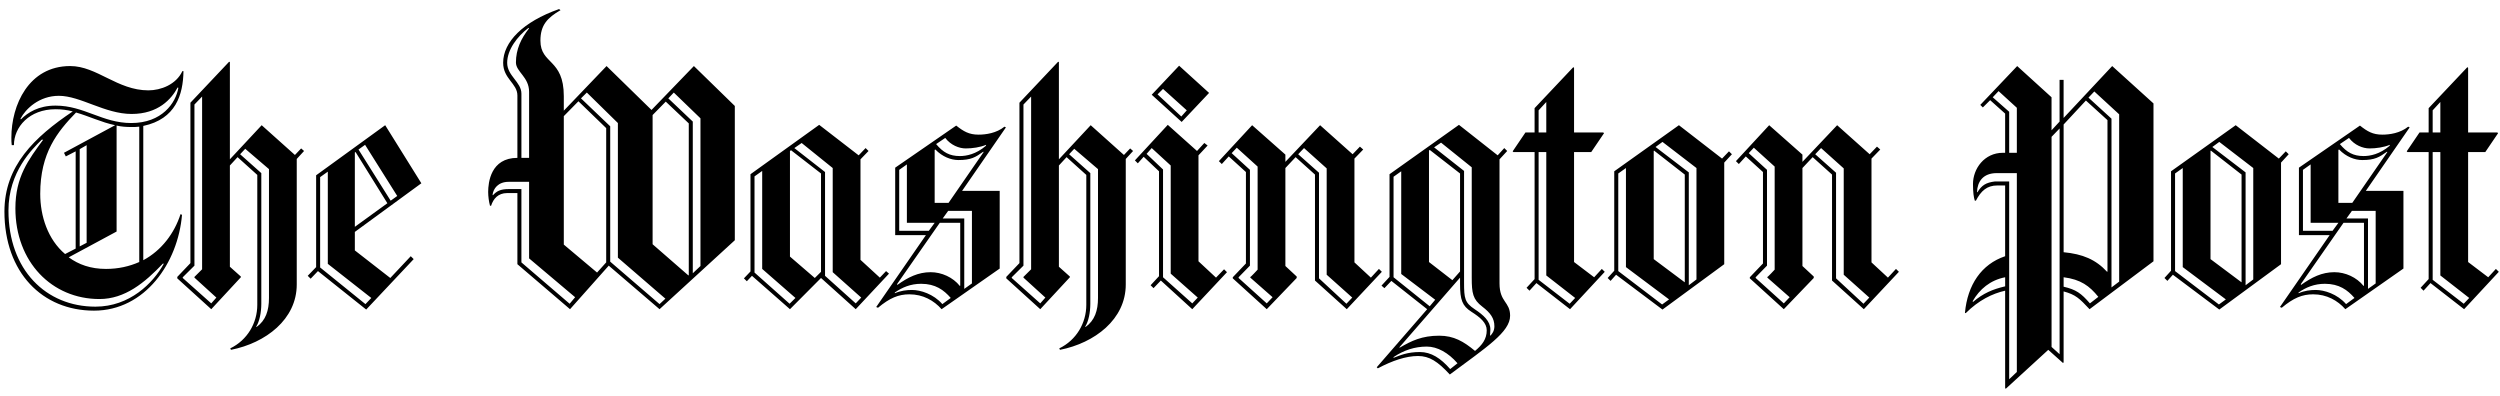 <svg width="259" height="41" viewBox="0 0 259 41" fill="none" xmlns="http://www.w3.org/2000/svg">
<g clip-path="url(#clip0)">
<path d="M14.844 13.047V26.957C16.737 25.942 18.062 24.175 18.705 22.182L18.856 22.258C18.44 27.22 15.033 32.183 9.734 32.183C4.396 32.183 0.459 28.235 0.459 21.919C0.459 17.182 3.563 14.211 7.538 11.542C6.957 11.391 6.359 11.315 5.759 11.316C3.033 11.316 1.443 13.159 1.443 15.039H1.216C1.178 14.775 1.178 14.513 1.178 14.249C1.178 10.903 2.957 6.843 7.273 6.843C10.036 6.843 12.156 9.361 15.374 9.361C16.661 9.361 18.251 8.76 18.894 7.369H19.008C18.97 9.813 18.213 12.332 14.844 13.046V13.047ZM16.888 27.296C14.995 29.288 12.951 30.98 10.301 30.98C5.38 30.98 1.595 27.145 1.595 21.58C1.595 18.31 2.958 16.544 4.472 14.475H4.32C3.373 15.416 0.876 17.784 0.876 21.807C0.876 27.973 4.775 31.77 9.885 31.77C13.443 31.77 15.866 29.327 16.964 27.334L16.888 27.297V27.296ZM18.402 9.062C17.759 10.265 16.396 11.806 13.633 11.806C10.869 11.806 8.333 9.926 6.099 9.926C4.055 9.926 2.654 11.28 2.124 12.295L2.162 12.37C2.882 11.656 3.979 10.941 5.759 10.941C8.711 10.941 10.604 12.746 13.595 12.746C16.775 12.746 18.213 10.678 18.478 9.1L18.402 9.062ZM7.878 11.656C5.948 13.649 4.168 15.829 4.168 20.078C4.168 22.408 4.962 24.814 6.742 26.318L7.839 25.754V15.679L6.817 16.205L6.628 15.829L11.928 12.971C10.49 12.671 9.203 12.032 7.878 11.656H7.878ZM14.428 13.122C14.162 13.159 13.898 13.159 13.594 13.159C13.065 13.159 12.572 13.122 12.08 13.009V23.986L7.121 26.657C8.143 27.409 9.392 27.86 10.982 27.86C12.269 27.86 13.404 27.596 14.427 27.145V13.122H14.428ZM8.976 15.04L8.257 15.453V25.529L8.976 25.153V15.04ZM30.743 16.468V29.477C30.743 33.085 27.526 35.53 23.929 36.243L23.854 36.093C25.633 35.228 26.655 33.462 26.655 31.581V18.122L24.611 16.28L23.816 17.145V27.634L24.952 28.649V28.725L21.886 32.033L18.366 28.838V28.687L19.728 27.258V10.64L23.741 6.393L23.816 6.43V16.505L27.11 12.972L30.555 16.055L31.198 15.377L31.501 15.642L30.743 16.468ZM20.144 28.763V28.688L20.938 27.898V10.002L20.144 10.829V27.521L18.932 28.725V28.8L21.885 31.431L22.415 30.83L20.143 28.762L20.144 28.763ZM27.866 17.521L25.405 15.415L24.876 15.98L27.072 17.935V31.47C27.072 32.372 26.882 33.312 26.542 33.838L26.58 33.876C27.526 33.198 27.866 32.184 27.866 30.868V17.52V17.521ZM36.762 24.025V25.942L40.434 28.8L42.554 26.544L42.858 26.844L37.937 32.07L32.94 28.085L32.183 28.874L31.88 28.574L32.751 27.672V18.16L39.905 12.971L43.653 18.987L36.762 24.025V24.025ZM33.961 27.334V17.784L33.166 18.349V27.71L37.861 31.508L38.466 30.869L33.961 27.334ZM36.839 15.754L36.762 15.792V23.499L40.132 21.055L36.839 15.754ZM37.822 15.003L37.141 15.491L40.473 20.792L41.154 20.303L37.822 15.003ZM68.329 32.033L63.066 27.521L59.054 32.033L53.602 27.371V20.002H52.542C51.596 20.002 51.104 20.603 50.877 21.317H50.763C50.642 20.85 50.579 20.371 50.574 19.889C50.574 18.911 50.839 16.355 53.602 16.355V9.888C53.602 8.648 52.126 8.159 52.126 6.504C52.126 4.362 54.17 2.256 57.918 0.94L58.07 1.053C56.707 1.843 55.988 2.594 55.988 4.211C55.988 6.693 58.41 6.053 58.41 9.963V11.467L62.84 6.843L67.496 11.392L71.887 6.843L76.127 10.978V24.889L68.329 32.032V32.033ZM54.814 26.77V18.837H52.694C51.596 18.837 51.104 19.551 51.028 20.19L51.066 20.228C51.444 19.815 51.823 19.589 52.694 19.589H54.018V27.184L59.015 31.47L59.583 30.792L54.814 26.769L54.814 26.77ZM54.814 9.513C54.814 7.972 53.451 7.445 53.451 6.468C53.451 5.114 53.981 3.987 54.814 2.934L54.739 2.897C53.603 3.762 52.543 5.153 52.543 6.506C52.543 7.86 54.019 8.499 54.019 9.702V16.357H54.814V9.513V9.513ZM62.802 13.273L59.925 10.491L58.41 12.032V25.34L61.855 28.235L62.802 27.183V13.273V13.273ZM64.013 26.695V12.746L60.795 9.588L60.189 10.189L63.218 13.084V27.107L68.329 31.506L68.934 30.942L64.013 26.694V26.695ZM71.357 12.784L68.972 10.528L67.61 11.919V25.304L71.32 28.537L71.357 28.499V12.784ZM72.568 12.258L69.805 9.589L69.237 10.19L71.773 12.596V28.311L72.568 27.559V12.257V12.258ZM88.654 32.033L85.057 28.8L81.84 32.033L77.903 28.574L77.372 29.138L77.07 28.838L77.751 28.123V18.048L84.868 12.934L88.957 16.093L89.676 15.34L89.979 15.642L89.146 16.506V26.92L91.152 28.762L91.796 28.085L92.099 28.349L88.654 32.032V32.033ZM78.963 27.86V17.709L78.168 18.273V28.236L81.802 31.469L82.408 30.868L78.963 27.86V27.86ZM85.057 17.973L81.953 15.566L81.84 15.642V26.582L84.414 28.8L85.057 28.161V17.972V17.973ZM86.269 28.199V17.408L83.051 14.814L82.294 15.34L85.474 17.822V28.574L88.654 31.431L89.222 30.829L86.269 28.198V28.199ZM99.67 19.776H103.569V27.823L97.55 32.033C96.755 31.131 95.619 30.492 94.219 30.492C93.083 30.492 92.174 30.868 90.963 31.883L90.774 31.808L95.922 24.363H92.742V17.371L99.064 13.01C99.821 13.611 100.389 13.949 101.374 13.949C102.131 13.949 103.229 13.799 104.062 13.123L104.213 13.198L99.67 19.777V19.776ZM95.43 29.401C94.332 29.401 93.462 29.778 92.704 30.304V30.379C93.31 30.116 93.916 30.04 94.484 30.04C95.354 30.04 96.717 30.455 97.626 31.507L98.497 30.868C97.777 30.04 96.906 29.401 95.43 29.401ZM99.48 23.085H97.36L92.931 29.44L92.969 29.515C94.066 28.725 95.126 28.199 96.413 28.199C97.549 28.199 98.723 28.725 99.442 29.627L99.48 29.59V23.085ZM93.953 23.085V17.033L93.158 17.597V23.913H96.225L96.83 23.085H93.953ZM101.865 15.716C101.071 16.281 100.616 16.581 99.291 16.581C98.534 16.581 97.625 16.243 96.906 15.491L96.831 15.529V21.018H98.269L101.903 15.754L101.865 15.716ZM100.048 15.378C99.367 15.378 98.497 15.04 97.928 14.288L96.982 14.927C97.701 15.792 98.383 16.168 99.442 16.168C100.123 16.168 101.108 15.979 102.13 15.114L102.167 15.002C101.525 15.266 100.73 15.378 100.048 15.378V15.378ZM100.692 21.845H98.231L97.663 22.634H99.897V29.928L100.692 29.364V21.845V21.845ZM116.629 16.469V29.477C116.629 33.086 113.411 35.53 109.815 36.244L109.739 36.094C111.519 35.229 112.541 33.462 112.541 31.582V18.122L110.497 16.28L109.702 17.145V27.634L110.838 28.649V28.725L107.771 32.033L104.251 28.838V28.687L105.614 27.258V10.64L109.626 6.393L109.702 6.43V16.505L112.996 12.972L116.44 16.055L117.084 15.377L117.387 15.642L116.629 16.468V16.469ZM106.03 28.763V28.688L106.824 27.898V10.002L106.03 10.829V27.521L104.818 28.724V28.799L107.77 31.431L108.3 30.829L106.03 28.762V28.763ZM113.752 17.521L111.291 15.415L110.761 15.98L112.957 17.935V31.47C112.957 32.372 112.768 33.312 112.427 33.838L112.465 33.876C113.412 33.198 113.753 32.184 113.753 30.868V17.52H113.752V17.521ZM123.519 32.033L120.263 29.063L119.506 29.852L119.203 29.552L120.074 28.612V17.746L118.484 16.242L117.878 16.919L117.575 16.618L120.982 12.934L124.01 15.641L124.768 14.813L125.108 15.077L124.162 16.092V27.07L125.979 28.762L126.812 27.897L127.115 28.198L123.519 32.032V32.033ZM121.285 28.349V17.145L119.317 15.34L118.787 15.942L120.49 17.559V28.725L123.519 31.431L124.087 30.83L121.285 28.349V28.349ZM122.421 12.634L119.317 9.815L122.156 6.807L125.26 9.626L122.421 12.634ZM120.49 9.212L119.923 9.776L122.383 12.07L122.951 11.431L120.49 9.213V9.212ZM139.526 32.033L136.232 29.063V18.085L134.226 16.28L133.166 17.408V27.558L134.339 28.649V28.799L131.235 32.032L127.715 28.837V28.724L129.078 27.296V17.822L127.298 16.205L126.579 16.994L126.276 16.694L129.721 12.972L133.166 16.017V16.769L136.762 12.972L140.131 15.979L140.888 15.19L141.229 15.49L140.32 16.43V27.183L142.024 28.762L142.857 27.859L143.159 28.159L139.526 32.033V32.033ZM129.532 28.763V28.688C129.532 28.763 130.289 27.935 130.289 27.935V17.257L128.131 15.302L127.601 15.866L129.494 17.595V27.52L128.32 28.724V28.799L131.235 31.43L131.841 30.791L129.532 28.762V28.763ZM137.444 28.462V17.446L135.097 15.34L134.491 15.979L136.649 17.896V28.837L139.488 31.469L140.093 30.829L137.444 28.462V28.462ZM150.201 38.8C148.953 37.447 148.082 36.883 146.908 36.883C145.659 36.883 144.22 37.372 142.744 38.161L142.63 38.049L147.854 32.034L144.145 29.102L143.425 29.854L143.122 29.59L143.955 28.688V18.048L151.148 12.934L155.16 16.093L155.842 15.34L156.145 15.642L155.35 16.506V29.364C155.35 31.319 156.447 31.244 156.447 32.71C156.447 34.401 153.987 35.98 150.201 38.8V38.8ZM145.167 28.387V17.746L144.372 18.31V28.724L148.119 31.732L148.687 31.054L145.167 28.385V28.387ZM147.816 35.906C146.567 35.906 145.431 36.282 144.372 36.996V37.072C145.053 36.808 145.81 36.47 147.097 36.47C148.271 36.47 149.255 37.109 150.239 38.236L150.997 37.635C150.049 36.545 148.914 35.906 147.816 35.906ZM152.435 32.297C151.489 31.695 151.261 31.056 151.261 29.439V28.762L144.977 35.98L145.015 36.018C146.226 35.304 147.324 34.778 149.104 34.778C150.618 34.778 151.64 35.379 152.813 36.356C153.533 35.755 154.025 35.154 154.025 34.214C154.025 33.462 153.381 32.898 152.435 32.297ZM151.261 17.973L148.119 15.529L148.043 15.604V27.146L150.466 29.026L151.261 28.124V17.972V17.973ZM153.57 31.77C152.586 31.018 152.472 30.379 152.472 28.763V17.333L149.292 14.777L148.573 15.265L151.677 17.709V29.288C151.677 30.905 151.753 31.357 152.775 32.033C153.684 32.634 154.403 33.273 154.403 34.138C154.403 34.363 154.365 34.739 154.365 34.739L154.403 34.777C154.592 34.588 154.819 34.288 154.819 33.799C154.82 32.973 154.403 32.409 153.57 31.77V31.77ZM162.656 32.033L159.173 29.326L158.454 30.115L158.151 29.815L158.984 28.913V15.754H156.788L156.712 15.679L158.037 13.723H158.983V11.205L162.996 6.956L163.072 7.032V13.724H166.1L166.176 13.799L164.851 15.754H163.072V27.146L165.154 28.725L165.949 27.86L166.252 28.16L162.656 32.033V32.033ZM160.195 10.566L159.4 11.431V13.724H160.195V10.566ZM160.195 28.537V15.754H159.4V28.988L162.618 31.47L163.186 30.868L160.195 28.537ZM178.631 16.845V27.372L172.233 32.071L167.425 28.462L166.857 29.101L166.554 28.8L167.236 28.048V17.746L173.937 12.971L178.404 16.43L179.122 15.678L179.426 15.978L178.631 16.844V16.845ZM168.448 27.673V17.408L167.653 17.972V28.085L172.195 31.544L172.915 31.018L168.448 27.672V27.673ZM174.543 18.085L171.362 15.603L171.325 15.641V26.844L174.543 29.25V18.085ZM175.754 17.408L172.233 14.701L171.515 15.227L174.959 17.859V29.552L175.754 28.95V17.408ZM193.092 32.033L189.798 29.063V18.085L187.792 16.28L186.732 17.408V27.558L187.905 28.649V28.799L184.801 32.032L181.281 28.837V28.724L182.644 27.296V17.822L180.864 16.205L180.145 16.994L179.842 16.694L183.287 12.972L186.732 16.017V16.769L190.328 12.972L193.697 15.979L194.454 15.19L194.795 15.49L193.886 16.43V27.183L195.59 28.762L196.423 27.859L196.725 28.159L193.092 32.033ZM183.097 28.762V28.687C183.097 28.762 183.855 27.935 183.855 27.935V17.257L181.697 15.302L181.168 15.866L183.061 17.595V27.52L181.887 28.724V28.799L184.802 31.43L185.408 30.791L183.097 28.762ZM191.01 28.462V17.446L188.663 15.34L188.057 15.979L190.215 17.896V28.837L193.054 31.469L193.659 30.829L191.01 28.462ZM216.478 32.033C215.418 30.905 215.04 30.529 213.79 30.19V37.559L213.714 37.596L212.2 36.243L207.809 40.265L207.733 40.228V30.115C206.408 30.415 205.007 31.093 203.644 32.446L203.568 32.409C203.834 29.514 205.272 27.371 207.732 26.544V19.213H206.937C205.84 19.213 205.234 19.776 204.704 20.791H204.591C204.477 20.454 204.401 19.927 204.401 19.063C204.401 17.483 205.574 15.829 207.506 15.829H207.732V11.768L206.18 10.378L205.423 11.13L205.158 10.867L208.981 6.844L212.54 10.077V13.498L213.372 12.596V8.272H213.789V12.22L218.823 6.843L223.101 10.715V27.07L216.478 32.033ZM207.734 28.724C206.182 29.024 205.084 29.965 204.365 31.205L204.403 31.281C205.463 30.379 206.447 29.965 207.734 29.664V28.724V28.724ZM208.945 17.935H206.863C205.425 17.935 204.857 18.837 204.819 19.89L204.857 19.927C205.311 19.175 205.765 18.912 206.674 18.799H208.151V39.289L208.945 38.537V17.935ZM208.945 11.167L207.052 9.438L206.447 10.077L208.151 11.58V15.829H208.945V11.167ZM213.375 13.31L212.542 14.175V35.943L213.375 36.695V13.31ZM218.334 12.445L216.1 10.415L213.791 12.897V26.13C215.759 26.319 217.122 26.883 218.296 28.16L218.334 28.123V12.445ZM213.791 28.724V29.702C215.078 30.002 215.608 30.379 216.516 31.431L217.387 30.754C216.478 29.627 215.57 28.95 213.791 28.724ZM219.545 11.844L216.97 9.475L216.365 10.114L218.75 12.295V29.777L219.545 29.175V11.844ZM236.315 16.844V27.371L229.917 32.07L225.109 28.462L224.541 29.1L224.238 28.799L224.919 28.048V17.746L231.62 12.971L236.087 16.43L236.806 15.678L237.109 15.978L236.315 16.844V16.844ZM226.132 27.672V17.408L225.336 17.972V28.085L229.879 31.544L230.598 31.018L226.132 27.672V27.672ZM232.226 18.085L229.047 15.603L229.009 15.641V26.844L232.226 29.25V18.085ZM233.438 17.408L229.917 14.701L229.198 15.227L232.643 17.859V29.552L233.438 28.95V17.408ZM245.097 19.776H248.996V27.822L242.977 32.033C242.182 31.13 241.047 30.491 239.646 30.491C238.511 30.491 237.602 30.868 236.39 31.883L236.201 31.807L241.349 24.363H238.169V17.371L244.492 13.01C245.249 13.611 245.816 13.949 246.801 13.949C247.558 13.949 248.655 13.799 249.489 13.123L249.64 13.198L245.097 19.777V19.776ZM240.857 29.401C239.76 29.401 238.889 29.777 238.132 30.303V30.379C238.738 30.115 239.343 30.04 239.911 30.04C240.782 30.04 242.144 30.454 243.053 31.506L243.924 30.868C243.205 30.04 242.334 29.401 240.857 29.401ZM244.908 23.084H242.788L238.36 29.439L238.397 29.514C239.495 28.725 240.555 28.199 241.842 28.199C242.977 28.199 244.151 28.725 244.87 29.627L244.908 29.59V23.084H244.908ZM239.382 23.084V17.033L238.586 17.597V23.913H241.652L242.258 23.085H239.382V23.084ZM247.293 15.716C246.498 16.28 246.044 16.581 244.718 16.581C243.961 16.581 243.052 16.242 242.333 15.49L242.257 15.528V21.017H243.696L247.33 15.753L247.293 15.716ZM245.476 15.377C244.794 15.377 243.924 15.04 243.356 14.288L242.41 14.927C243.129 15.791 243.81 16.167 244.87 16.167C245.552 16.167 246.536 15.978 247.558 15.114L247.596 15.002C246.952 15.265 246.158 15.378 245.476 15.378V15.377ZM246.119 21.845H243.659L243.091 22.634H245.325V29.928L246.119 29.364V21.845ZM255.281 32.033L251.798 29.326L251.078 30.115L250.776 29.814L251.608 28.912V15.754H249.413L249.337 15.679L250.662 13.723H251.608V11.205L255.621 6.956L255.697 7.032V13.724H258.725L258.801 13.799L257.476 15.754H255.697V27.146L257.779 28.725L258.574 27.86L258.876 28.16L255.281 32.033ZM252.82 10.565L252.025 11.43V13.724H252.82V10.565ZM252.82 28.537V15.753H252.025V28.988L255.243 31.469L255.81 30.868L252.82 28.537Z" fill="black"/>
</g>
<defs>
<clipPath id="clip0">
<rect width="259" height="40" fill="white" transform="translate(0 0.418)"/>
</clipPath>
</defs>
</svg>

